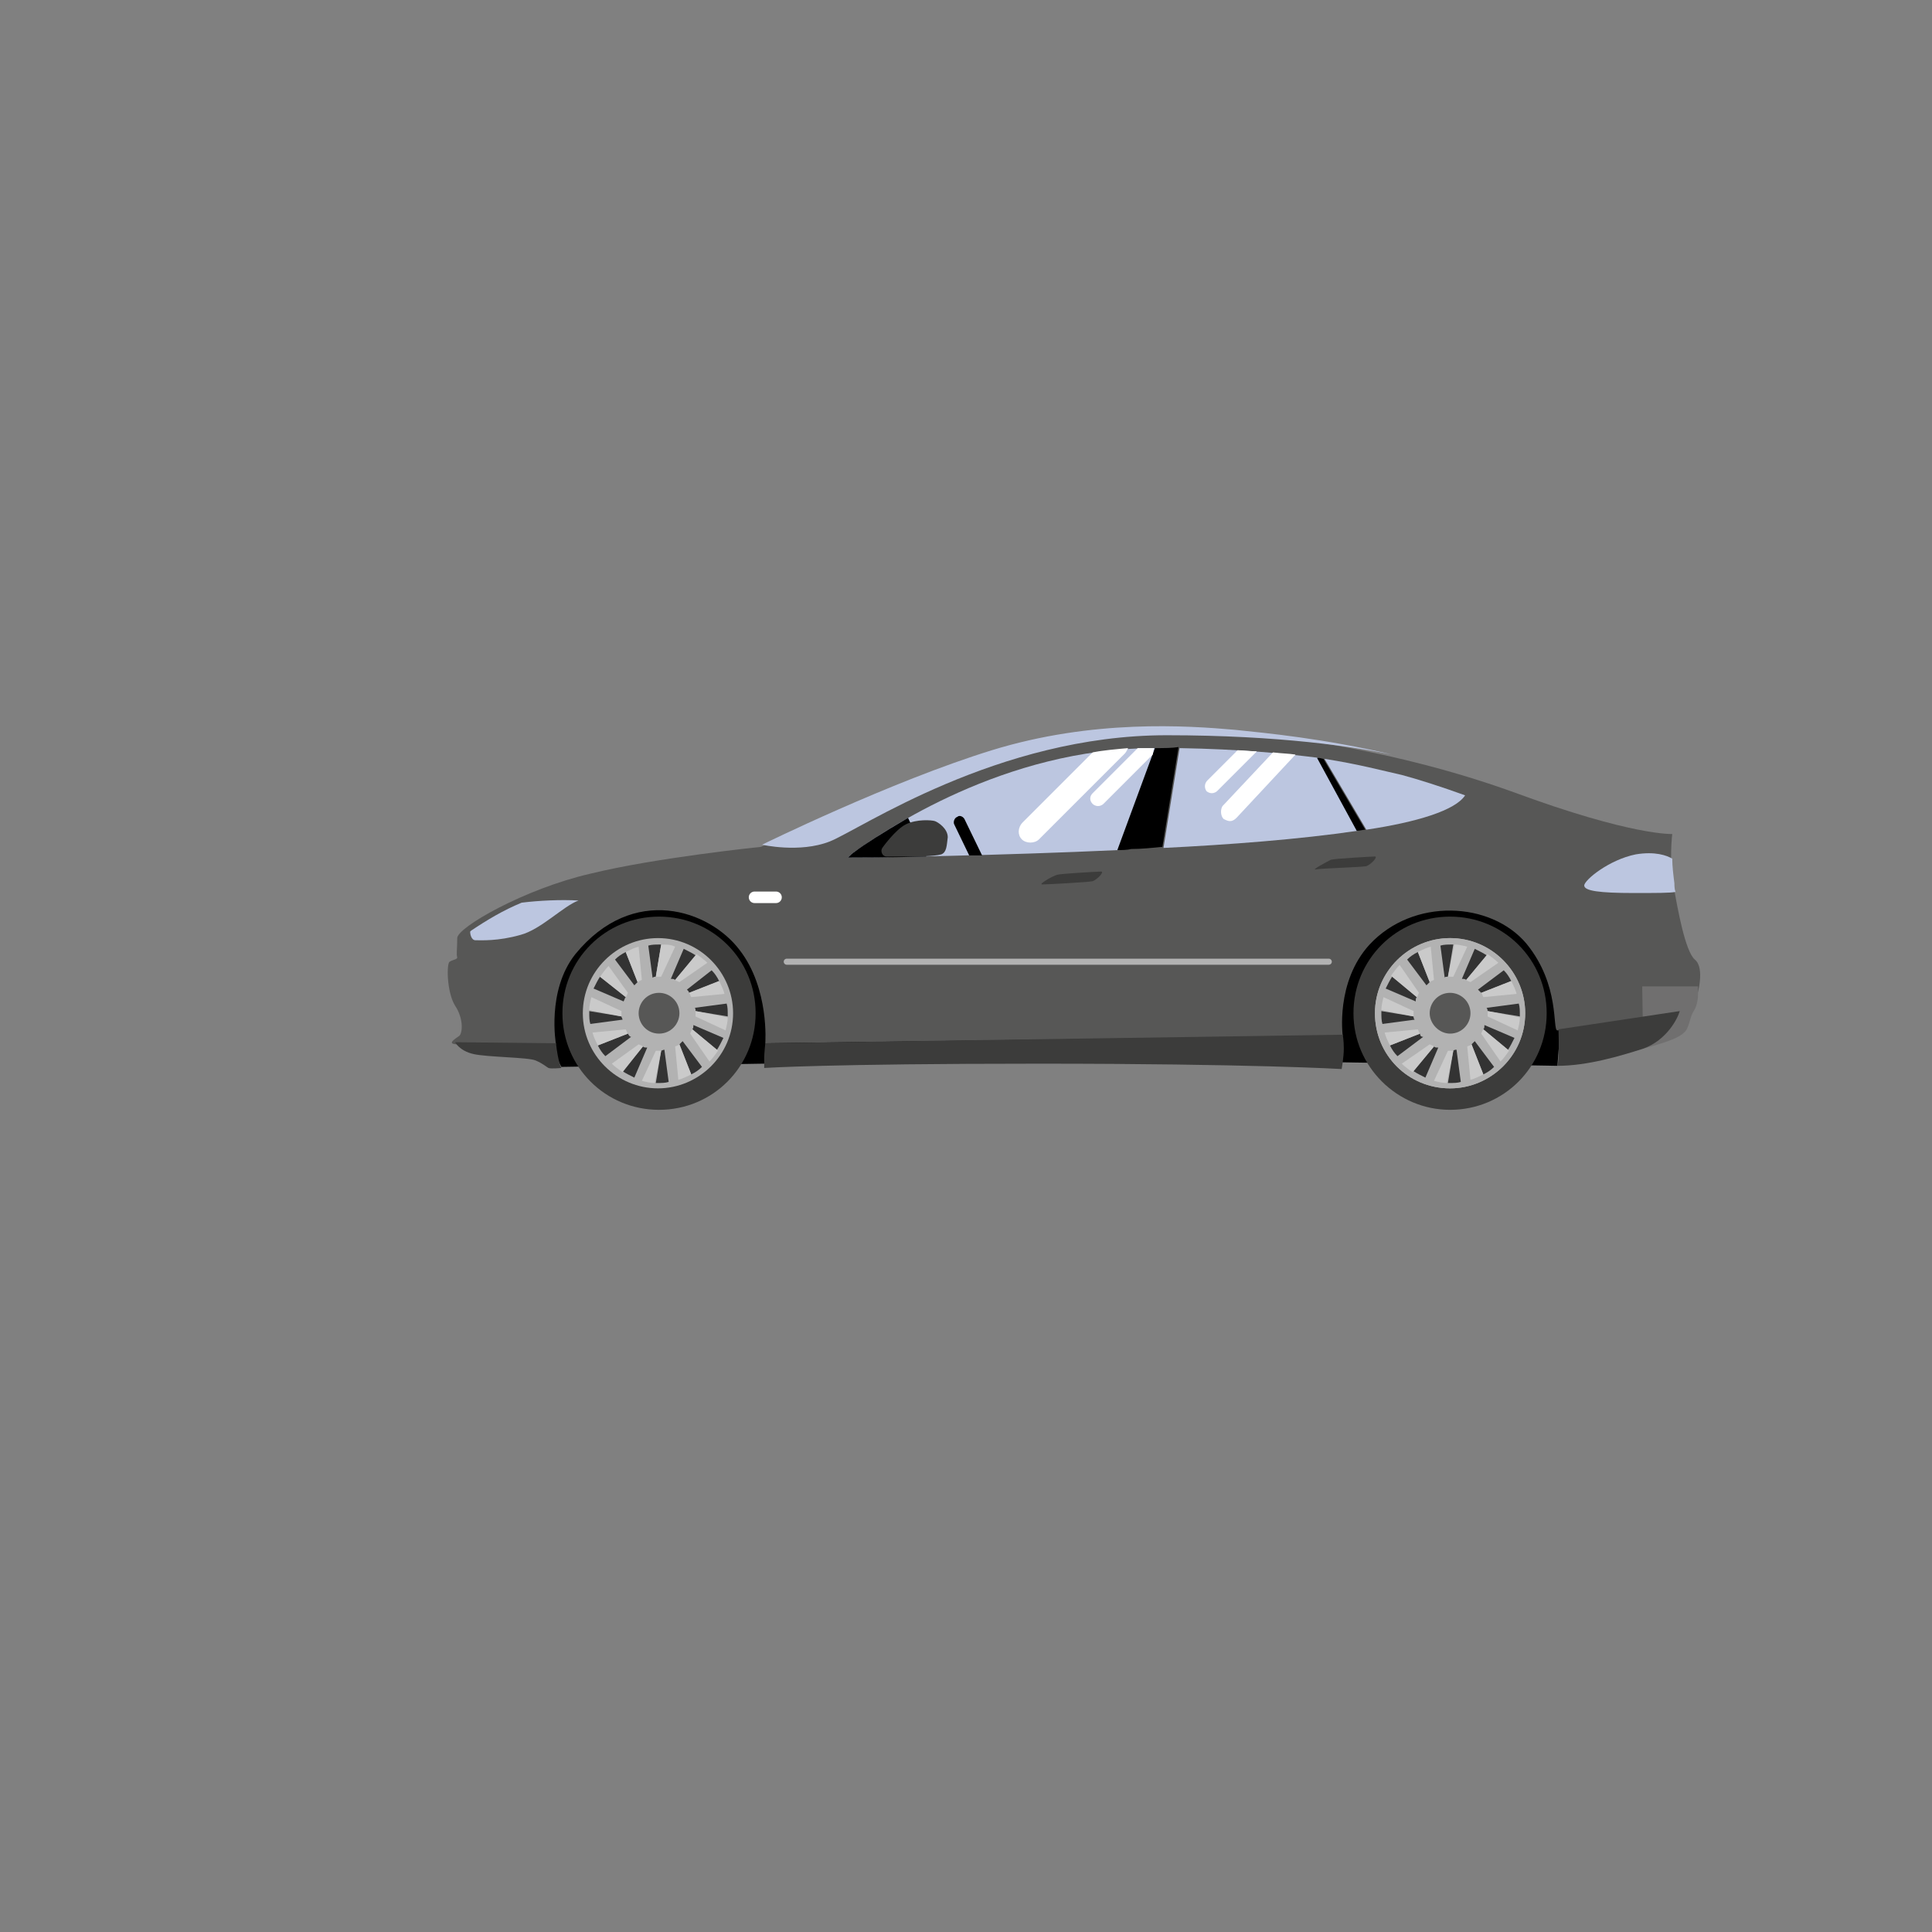 <?xml version="1.0" encoding="utf-8"?>
<!-- Generator: Adobe Illustrator 21.0.0, SVG Export Plug-In . SVG Version: 6.00 Build 0)  -->
<svg version="1.1" id="Layer_1" xmlns="http://www.w3.org/2000/svg" xmlns:xlink="http://www.w3.org/1999/xlink" x="0px" y="0px"
	 viewBox="0 0 180 180" style="enable-background:new 0 0 180 180;" xml:space="preserve">
<rect x="0" y="0" width="180" height="180" fill="#808080" stroke="none"/>
<style type="text/css">
	.st0{fill:#B2B2B2;}
	.st1{fill:#575756;}
	.st2{fill:#BCC6E0;}
	.st3{fill:#706F6F;}
	.st4{fill:#3C3C3B;}
	.st5{fill:none;}
	.st6{fill:#333333;}
	.st7{fill:#CACACA;}
	.st8{fill:#FFFFFF;}
	.st9{fill:none;stroke:#B2B2B2;stroke-width:0.565;stroke-linecap:round;}
	.st10{fill:none;stroke:#FFFFFF;stroke-width:1.075;stroke-linecap:round;}
</style>
<g>
	<path class="st0" d="M54.3,94.4c0-3.9,3.2-7,7-7c3.9,0,7,3.2,7,7c0,3.9-3.2,7-7,7S54.3,98.3,54.3,94.4"/>
	<g>
		<polyline points="52.3,99.4 101.9,98.6 145.1,99.3 146.4,82.7 127,82 52.1,82.6 48.1,91.3 52.3,99.4 		"/>
		<path class="st1" d="M42.6,87.4c0-1,6.3-4.6,12.4-6c6.1-1.5,15.9-2.5,15.9-2.5s11.9-5.9,21.4-8.8c9.4-2.9,18.2-2.3,22.7-1.9
			s14.9,1.6,26,5.6c11.1,4.1,14.8,3.9,14.8,3.9s-0.3,2.4,0.1,4.7c0.4,2.3,1.1,6.2,2,7c1,0.8,0.2,3.4,0.2,3.4s-1.2,0.3-1.7,1.5
			S145.5,96,145.1,96c-0.5,0,0.3-4.2-2.9-8.1c-3.3-3.9-10.5-4.3-14.6,0.1c-3.2,3.5-2.5,8.5-2.5,8.5l-53.8,0.7c0,0,0.4-5.1-2.4-8.7
			c-2.8-3.7-9.9-6.2-15.3,0.4c-2.7,3.4-1.8,8.4-1.8,8.4s-7.9,0-9.1,0c-1.2,0-0.3-0.5,0.1-0.8c0.3-0.3,0.4-1.6-0.4-2.8
			c-0.8-1.3-0.8-4-0.5-4.1c0.3-0.2,0.7-0.2,0.7-0.4C42.5,88.9,42.6,88.4,42.6,87.4"/>
		<path class="st2" d="M107.5,69.7c-14,0-25.2,7.8-27.8,9.6c-0.3,0.2-0.5,0.4-0.7,0.6c2.6,0,14.3-0.2,25.2-0.7l3.5-9.5H107.5"/>
		<path class="st2" d="M109.9,69.7l-1.5,9.3c6.1-0.3,12.7-0.8,18.1-1.6l-3.7-6.8C119.6,70.2,115.6,69.8,109.9,69.7"/>
		<path d="M107.6,69.7l-3.5,9.5c0.4,0,0.9,0,1.3-0.1c0.9,0,1.9-0.1,2.9-0.2l1.5-9.3C109.2,69.7,108.4,69.7,107.6,69.7"/>
		<path class="st2" d="M123.4,70.7l3.9,6.6c4.7-0.7,8.3-1.8,9.2-3.2c-2.2-0.8-4.4-1.5-5.9-1.9C128.8,71.8,126.6,71.2,123.4,70.7"/>
		<path d="M122.7,70.6l3.7,6.8c0.3,0,0.6-0.1,0.8-0.1l-3.9-6.6C123.2,70.7,123,70.6,122.7,70.6"/>
		<path class="st3" d="M153.1,97.7c2.6-0.7,3.4-1.1,3.8-1.5c0.5-0.4,0.5-1.4,0.9-2s0.4-1.5,0.4-1.5v-0.8H153L153.1,97.7"/>
		<path class="st4" d="M42.4,97.1c0,0,0.4,0.8,1.7,1.1c1.3,0.3,5.1,0.3,5.8,0.6c0.7,0.3,1,0.6,1.2,0.7s1.2,0,1.2,0S52,99,51.8,97.2"
			/>
		<path class="st4" d="M71.3,97.2c0,0-0.1,1-0.1,1.3s0,1,0,1s5.9-0.4,25.6-0.4c19.8,0,28.2,0.5,28.2,0.5s0.2-1.1,0.2-1.9
			s-0.1-1.3-0.1-1.3"/>
		<path class="st4" d="M156.5,94.2c-0.2,0.7-1.2,2.7-3.4,3.5c-2.2,0.7-5.2,1.6-8,1.6c0,0,0.2-0.5,0.1-3.4"/>
		<path class="st4" d="M52.4,94.4c0-5,4-9,9-9s9,4,9,9s-4,9-9,9S52.4,99.4,52.4,94.4"/>
		<path class="st4" d="M126.1,94.4c0-5,4-9,9-9s9,4,9,9s-4,9-9,9C130.2,103.4,126.1,99.4,126.1,94.4"/>
		<path class="st4" d="M97.1,82.4c0.5,0,4.2-0.2,4.7-0.3c0.5-0.2,1.1-0.9,0.8-0.9c-0.3,0-3.8,0.2-4.1,0.3
			C98.1,81.6,96.7,82.4,97.1,82.4"/>
		<path class="st4" d="M122.6,81c0.5-0.1,4.2-0.2,4.7-0.3c0.5-0.2,1.1-0.9,0.8-0.9s-3.8,0.2-4.1,0.3C123.6,80.3,122.1,81.1,122.6,81
			"/>
		<path class="st2" d="M77.3,78.4c2.8-1.1,15.6-9.9,31.4-9.9c10.6,0,17.6,1.1,21,1.8c-6.4-1.5-11.7-2-14.6-2.3
			c-4.5-0.4-13.3-1-22.7,1.9S71,78.7,71,78.7S74.5,79.5,77.3,78.4"/>
		<path class="st0" d="M54.3,94.4c0-3.9,3.2-7,7-7c3.9,0,7,3.2,7,7c0,3.9-3.2,7-7,7S54.3,98.3,54.3,94.4"/>
		<path class="st1" d="M59.5,94.4c0-1,0.8-1.9,1.9-1.9c1,0,1.9,0.8,1.9,1.9c0,1-0.8,1.9-1.9,1.9S59.5,95.4,59.5,94.4"/>
		<path class="st0" d="M128.1,94.4c0-3.9,3.2-7,7-7c3.9,0,7,3.2,7,7c0,3.9-3.2,7-7,7C131.2,101.4,128.1,98.3,128.1,94.4"/>
		<path class="st2" d="M152.4,79.6c-2.5,0.5-4.8,2.4-4.8,2.9s1.4,0.7,4.6,0.7c2.1,0,3.4,0,3.9-0.1c-0.1-0.3-0.1-0.6-0.1-0.8
			c-0.1-0.8-0.2-1.6-0.2-2.3C155.3,79.7,154.2,79.3,152.4,79.6"/>
		<path class="st2" d="M53.9,83.9c-1.6-0.1-3.7,0-5.3,0.2c-1.7,0.7-3.2,1.6-4.7,2.6l-0.1,0.1c0,0.2,0.1,0.8,0.5,0.8
			c0.5,0,2.1,0.1,4.2-0.5C50.4,86.6,52.5,84.4,53.9,83.9L53.9,83.9"/>
		<path d="M79.7,79.3c-0.3,0.2-0.5,0.4-0.7,0.6c1.1,0,3.7,0,7.3-0.1l-1.7-3.6C82.2,77.6,80.5,78.7,79.7,79.3"/>
		<path class="st4" d="M82.2,79c0,0,1.2-1.7,2.2-2.2s2.4-0.4,2.7-0.3c0.3,0.1,1.2,0.7,1.2,1.5c-0.1,0.8-0.1,1.4-0.6,1.6
			c-0.7,0.2-2.5,0.2-2.5,0.2s-2.2,0-2.6,0C82.2,79.8,82,79.3,82.2,79"/>
		<path d="M89.2,76.1c-0.3,0.1-0.4,0.5-0.3,0.7l1.4,2.9c0.4,0,0.8,0,1.2,0l-1.6-3.3C89.8,76.1,89.4,75.9,89.2,76.1"/>
	</g>
	<g>
		<path class="st5" d="M59.1,91.8l-1.8-2.4c-0.2,0.2-0.4,0.4-0.7,0.6l1.8,2.6C58.7,92.2,58.9,92,59.1,91.8z"/>
		<path class="st5" d="M58.1,93.3l-2.8-1.2c-0.1,0.3-0.2,0.6-0.3,0.8l2.8,1.3C57.9,93.9,58,93.6,58.1,93.3z"/>
		<path class="st5" d="M58.8,96.7l-2.4,1.8c0.2,0.2,0.4,0.4,0.6,0.7l2.6-1.8C59.2,97.1,59,96.9,58.8,96.7z"/>
		<path class="st5" d="M58,95l-3,0.4c0,0.3,0.1,0.6,0.2,0.9l3.1-0.3C58.2,95.7,58,95.4,58,95z"/>
		<path class="st5" d="M60.7,91l-0.4-3c-0.3,0-0.6,0.1-0.9,0.2l0.3,3.1C60.1,91.2,60.4,91.1,60.7,91z"/>
		<path class="st5" d="M60.2,97.7l-1.2,2.8c0.3,0.1,0.6,0.2,0.8,0.3l1.3-2.8C60.9,97.8,60.5,97.8,60.2,97.7z"/>
		<path class="st5" d="M64.8,93.8l3-0.4c0-0.3-0.1-0.6-0.2-0.9l-3.1,0.3C64.6,93.1,64.7,93.4,64.8,93.8z"/>
		<path class="st5" d="M64,92.2l2.4-1.8c-0.2-0.2-0.4-0.4-0.6-0.7l-2.6,1.8C63.5,91.7,63.8,91.9,64,92.2z"/>
		<path class="st5" d="M62.5,91.1l1.2-2.8c-0.3-0.1-0.6-0.2-0.8-0.3l-1.3,2.8C61.9,91,62.2,91,62.5,91.1z"/>
		<path class="st5" d="M64.6,95.6l2.8,1.2c0.1-0.3,0.2-0.6,0.3-0.8l-2.8-1.3C64.8,94.9,64.8,95.2,64.6,95.6z"/>
		<path class="st5" d="M63.6,97l1.8,2.4c0.2-0.2,0.4-0.4,0.7-0.6l-1.8-2.6C64.1,96.6,63.9,96.8,63.6,97z"/>
		<path class="st5" d="M62,97.8l0.4,3c0.3,0,0.6-0.1,0.9-0.2L63,97.5C62.7,97.6,62.4,97.7,62,97.8z"/>
		<path class="st6" d="M61.1,91l0.5-3c-0.1,0-0.2,0-0.2,0c-0.3,0-0.7,0-1,0.1l0.4,3C60.9,91,61,91,61.1,91z"/>
		<path class="st7" d="M61.1,91c0.1,0,0.2,0,0.3,0s0.1,0,0.2,0l1.3-2.8C62.5,88,62.1,88,61.6,88L61.1,91z"/>
		<path class="st6" d="M59.4,91.5l-1.1-2.8c-0.4,0.2-0.7,0.4-1,0.7l1.8,2.4C59.2,91.7,59.3,91.6,59.4,91.5z"/>
		<path class="st7" d="M59.4,91.5c0.1-0.1,0.2-0.1,0.4-0.2l-0.3-3.1c-0.4,0.1-0.8,0.3-1.2,0.5L59.4,91.5z"/>
		<path class="st6" d="M58.3,92.9L55.9,91c-0.2,0.3-0.4,0.7-0.6,1.1l2.8,1.2C58.2,93.1,58.2,93,58.3,92.9z"/>
		<path class="st7" d="M58.3,92.9c0.1-0.1,0.1-0.2,0.2-0.4L56.7,90c-0.3,0.3-0.5,0.6-0.8,1L58.3,92.9z"/>
		<path class="st6" d="M57.9,94.7l-3-0.5c0,0.1,0,0.2,0,0.2c0,0.3,0,0.7,0.1,1l3-0.4C58,94.9,57.9,94.8,57.9,94.7z"/>
		<path class="st7" d="M57.9,94.7c0-0.1,0-0.2,0-0.3c0-0.1,0-0.1,0-0.2l-2.8-1.3c-0.1,0.4-0.2,0.8-0.2,1.2L57.9,94.7z"/>
		<path class="st6" d="M58.5,96.3l-2.8,1.1c0.2,0.4,0.4,0.7,0.7,1l2.4-1.8C58.7,96.6,58.6,96.5,58.5,96.3z"/>
		<path class="st7" d="M58.5,96.3c-0.1-0.1-0.1-0.2-0.2-0.4l-3.1,0.3c0.1,0.4,0.3,0.8,0.5,1.2L58.5,96.3z"/>
		<path class="st6" d="M59.9,97.5L58,99.8c0.3,0.2,0.7,0.4,1.1,0.6l1.2-2.8C60.1,97.6,60,97.6,59.9,97.5z"/>
		<path class="st7" d="M59.9,97.5c-0.1-0.1-0.2-0.1-0.4-0.2L57,99.1c0.3,0.3,0.6,0.5,1,0.8L59.9,97.5z"/>
		<path class="st6" d="M61.6,97.9l-0.5,3c0.1,0,0.2,0,0.2,0c0.3,0,0.7,0,1-0.1l-0.4-3C61.9,97.8,61.8,97.8,61.6,97.9z"/>
		<path class="st7" d="M61.6,97.9c-0.1,0-0.2,0-0.3,0s-0.1,0-0.2,0l-1.3,2.8c0.4,0.1,0.8,0.2,1.2,0.2L61.6,97.9z"/>
		<path class="st6" d="M63.3,97.3l1.1,2.8c0.4-0.2,0.7-0.4,1-0.7L63.6,97C63.5,97.1,63.4,97.2,63.3,97.3z"/>
		<path class="st7" d="M63.3,97.3c-0.1,0.1-0.2,0.1-0.4,0.2l0.3,3.1c0.4-0.1,0.8-0.3,1.2-0.5L63.3,97.3z"/>
		<path class="st6" d="M64.5,95.9l2.3,1.9c0.2-0.3,0.4-0.7,0.6-1.1l-2.8-1.2C64.6,95.7,64.6,95.8,64.5,95.9z"/>
		<path class="st7" d="M64.5,95.9c-0.1,0.1-0.1,0.2-0.2,0.4l1.8,2.6c0.3-0.3,0.5-0.6,0.8-1L64.5,95.9z"/>
		<path class="st6" d="M64.8,94.2l3,0.5c0-0.1,0-0.2,0-0.2c0-0.3,0-0.7-0.1-1l-3,0.4C64.8,93.9,64.8,94,64.8,94.2z"/>
		<path class="st7" d="M64.8,94.2c0,0.1,0,0.2,0,0.3c0,0.1,0,0.1,0,0.2l2.8,1.3c0.1-0.4,0.2-0.8,0.2-1.2L64.8,94.2z"/>
		<path class="st6" d="M64.2,92.5l2.8-1.1c-0.2-0.4-0.4-0.7-0.7-1L64,92.2C64.1,92.3,64.2,92.4,64.2,92.5z"/>
		<path class="st7" d="M64.2,92.5c0.1,0.1,0.1,0.2,0.2,0.4l3.1-0.3c-0.1-0.4-0.3-0.8-0.5-1.2L64.2,92.5z"/>
		<path class="st6" d="M62.9,91.3l1.9-2.3c-0.3-0.2-0.7-0.4-1.1-0.6l-1.2,2.8C62.7,91.2,62.8,91.2,62.9,91.3z"/>
		<path class="st7" d="M62.9,91.3c0.1,0.1,0.2,0.1,0.4,0.2l2.6-1.8c-0.3-0.3-0.6-0.5-1-0.8L62.9,91.3z"/>
	</g>
	<path class="st0" d="M128.1,94.4c0-3.9,3.2-7,7-7c3.9,0,7,3.2,7,7c0,3.9-3.2,7-7,7C131.2,101.4,128.1,98.3,128.1,94.4"/>
	<path class="st1" d="M133.2,94.4c0-1,0.8-1.9,1.9-1.9c1,0,1.9,0.8,1.9,1.9c0,1-0.8,1.9-1.9,1.9C134.1,96.3,133.2,95.4,133.2,94.4"
		/>
	<g>
		<path class="st5" d="M132.9,91.8l-1.8-2.4c-0.2,0.2-0.4,0.4-0.7,0.6l1.8,2.6C132.4,92.2,132.6,92,132.9,91.8z"/>
		<path class="st5" d="M131.9,93.3l-2.8-1.2c-0.1,0.3-0.2,0.6-0.3,0.8l2.8,1.3C131.7,93.9,131.7,93.6,131.9,93.3z"/>
		<path class="st5" d="M132.5,96.7l-2.4,1.8c0.2,0.2,0.4,0.4,0.6,0.7l2.6-1.8C133,97.1,132.7,96.9,132.5,96.7z"/>
		<path class="st5" d="M131.7,95l-3,0.4c0,0.3,0.1,0.6,0.2,0.9L132,96C131.9,95.7,131.8,95.4,131.7,95z"/>
		<path class="st5" d="M134.5,91l-0.4-3c-0.3,0-0.6,0.1-0.9,0.2l0.3,3.1C133.8,91.2,134.1,91.1,134.5,91z"/>
		<path class="st5" d="M134,97.7l-1.2,2.8c0.3,0.1,0.6,0.2,0.8,0.3l1.3-2.8C134.6,97.8,134.3,97.8,134,97.7z"/>
		<path class="st5" d="M138.5,93.8l3-0.4c0-0.3-0.1-0.6-0.2-0.9l-3.1,0.3C138.3,93.1,138.5,93.4,138.5,93.8z"/>
		<path class="st5" d="M137.7,92.2l2.4-1.8c-0.2-0.2-0.4-0.4-0.6-0.7l-2.6,1.8C137.3,91.7,137.5,91.9,137.7,92.2z"/>
		<path class="st5" d="M136.3,91.1l1.2-2.8c-0.3-0.1-0.6-0.2-0.8-0.3l-1.3,2.8C135.6,91,136,91,136.3,91.1z"/>
		<path class="st5" d="M138.4,95.6l2.8,1.2c0.1-0.3,0.2-0.6,0.3-0.8l-2.8-1.3C138.6,94.9,138.5,95.2,138.4,95.6z"/>
		<path class="st5" d="M137.4,97l1.8,2.4c0.2-0.2,0.4-0.4,0.7-0.6l-1.8-2.6C137.8,96.6,137.6,96.8,137.4,97z"/>
		<path class="st5" d="M135.8,97.8l0.4,3c0.3,0,0.6-0.1,0.9-0.2l-0.3-3.1C136.4,97.6,136.1,97.7,135.8,97.8z"/>
		<path class="st6" d="M134.9,91l0.5-3c-0.1,0-0.2,0-0.2,0c-0.3,0-0.7,0-1,0.1l0.4,3C134.6,91,134.7,91,134.9,91z"/>
		<path class="st7" d="M134.9,91c0.1,0,0.2,0,0.3,0s0.1,0,0.2,0l1.3-2.8c-0.4-0.1-0.8-0.2-1.2-0.2L134.9,91z"/>
		<path class="st6" d="M133.2,91.5l-1.1-2.8c-0.4,0.2-0.7,0.4-1,0.7l1.8,2.4C133,91.7,133.1,91.6,133.2,91.5z"/>
		<path class="st7" d="M133.2,91.5c0.1-0.1,0.2-0.1,0.4-0.2l-0.3-3.1c-0.4,0.1-0.8,0.3-1.2,0.5L133.2,91.5z"/>
		<path class="st6" d="M132,92.9l-2.3-1.9c-0.2,0.3-0.4,0.7-0.6,1.1l2.8,1.2C131.9,93.1,131.9,93,132,92.9z"/>
		<path class="st7" d="M132,92.9c0.1-0.1,0.1-0.2,0.2-0.4l-1.8-2.6c-0.3,0.3-0.5,0.6-0.8,1L132,92.9z"/>
		<path class="st6" d="M131.7,94.7l-3-0.5c0,0.1,0,0.2,0,0.2c0,0.3,0,0.7,0.1,1l3-0.4C131.7,94.9,131.7,94.8,131.7,94.7z"/>
		<path class="st7" d="M131.7,94.7c0-0.1,0-0.2,0-0.3c0-0.1,0-0.1,0-0.2l-2.8-1.3c-0.1,0.4-0.2,0.8-0.2,1.2L131.7,94.7z"/>
		<path class="st6" d="M132.3,96.3l-2.8,1.1c0.2,0.4,0.4,0.7,0.7,1l2.4-1.8C132.4,96.6,132.3,96.5,132.3,96.3z"/>
		<path class="st7" d="M132.3,96.3c-0.1-0.1-0.1-0.2-0.2-0.4l-3.1,0.3c0.1,0.4,0.3,0.8,0.5,1.2L132.3,96.3z"/>
		<path class="st6" d="M133.6,97.5l-1.9,2.3c0.3,0.2,0.7,0.4,1.1,0.6l1.2-2.8C133.8,97.6,133.7,97.6,133.6,97.5z"/>
		<path class="st7" d="M133.6,97.5c-0.1-0.1-0.2-0.1-0.4-0.2l-2.6,1.8c0.3,0.3,0.6,0.5,1,0.8L133.6,97.5z"/>
		<path class="st6" d="M135.4,97.9l-0.5,3c0.1,0,0.2,0,0.2,0c0.3,0,0.7,0,1-0.1l-0.4-3C135.6,97.8,135.5,97.8,135.4,97.9z"/>
		<path class="st7" d="M135.4,97.9c-0.1,0-0.2,0-0.3,0s-0.1,0-0.2,0l-1.3,2.8c0.4,0.1,0.8,0.2,1.2,0.2L135.4,97.9z"/>
		<path class="st6" d="M137.1,97.3l1.1,2.8c0.4-0.2,0.7-0.4,1-0.7l-1.8-2.4C137.3,97.1,137.2,97.2,137.1,97.3z"/>
		<path class="st7" d="M137.1,97.3c-0.1,0.1-0.2,0.1-0.4,0.2l0.3,3.1c0.4-0.1,0.8-0.3,1.2-0.5L137.1,97.3z"/>
		<path class="st6" d="M138.2,95.9l2.3,1.9c0.2-0.3,0.4-0.7,0.6-1.1l-2.8-1.2C138.3,95.7,138.3,95.8,138.2,95.9z"/>
		<path class="st7" d="M138.2,95.9c-0.1,0.1-0.1,0.2-0.2,0.4l1.8,2.6c0.3-0.3,0.5-0.6,0.8-1L138.2,95.9z"/>
		<path class="st6" d="M138.6,94.2l3,0.5c0-0.1,0-0.2,0-0.2c0-0.3,0-0.7-0.1-1l-3,0.4C138.5,93.9,138.6,94,138.6,94.2z"/>
		<path class="st7" d="M138.6,94.2c0,0.1,0,0.2,0,0.3c0,0.1,0,0.1,0,0.2l2.8,1.3c0.1-0.4,0.2-0.8,0.2-1.2L138.6,94.2z"/>
		<path class="st6" d="M138,92.5l2.8-1.1c-0.2-0.4-0.4-0.7-0.7-1l-2.4,1.8C137.8,92.3,137.9,92.4,138,92.5z"/>
		<path class="st7" d="M138,92.5c0.1,0.1,0.1,0.2,0.2,0.4l3.1-0.3c-0.1-0.4-0.3-0.8-0.5-1.2L138,92.5z"/>
		<path class="st6" d="M136.6,91.3l1.9-2.3c-0.3-0.2-0.7-0.4-1.1-0.6l-1.2,2.8C136.4,91.2,136.5,91.2,136.6,91.3z"/>
		<path class="st7" d="M136.6,91.3c0.1,0.1,0.2,0.1,0.4,0.2l2.6-1.8c-0.3-0.3-0.6-0.5-1-0.8L136.6,91.3z"/>
	</g>
	<g>
		<path class="st8" d="M95.2,78.2c0.2,0.2,0.5,0.3,0.8,0.3s0.6-0.1,0.8-0.3l8-8c0.1-0.1,0.2-0.3,0.3-0.5c-1.1,0.1-2.3,0.2-3.3,0.4
			l-6.5,6.5C94.8,77.1,94.8,77.8,95.2,78.2z"/>
		<path class="st8" d="M107.5,69.7c-0.5,0-1,0-1.5,0l-4.2,4.2c-0.3,0.3-0.3,0.7,0,1c0.1,0.1,0.3,0.2,0.5,0.2s0.4-0.1,0.5-0.2
			l4.6-4.6L107.5,69.7L107.5,69.7z"/>
		<path class="st8" d="M112.4,73.7c0.1,0.1,0.3,0.2,0.5,0.2s0.4-0.1,0.5-0.2l3.7-3.7c-0.6,0-1.2-0.1-1.8-0.1l-2.8,2.8
			C112.2,73,112.2,73.4,112.4,73.7z"/>
		<path class="st8" d="M114,76.3c0.2,0.1,0.4,0.2,0.6,0.2s0.4-0.1,0.6-0.3l5.5-5.9c-0.7-0.1-1.3-0.1-2.1-0.2l-4.7,5
			C113.7,75.4,113.7,76,114,76.3z"/>
	</g>
	<line class="st9" x1="73.3" y1="89.6" x2="123.8" y2="89.6"/>
	<line class="st10" x1="70.3" y1="83.6" x2="72.3" y2="83.6"/>
</g>
</svg>
